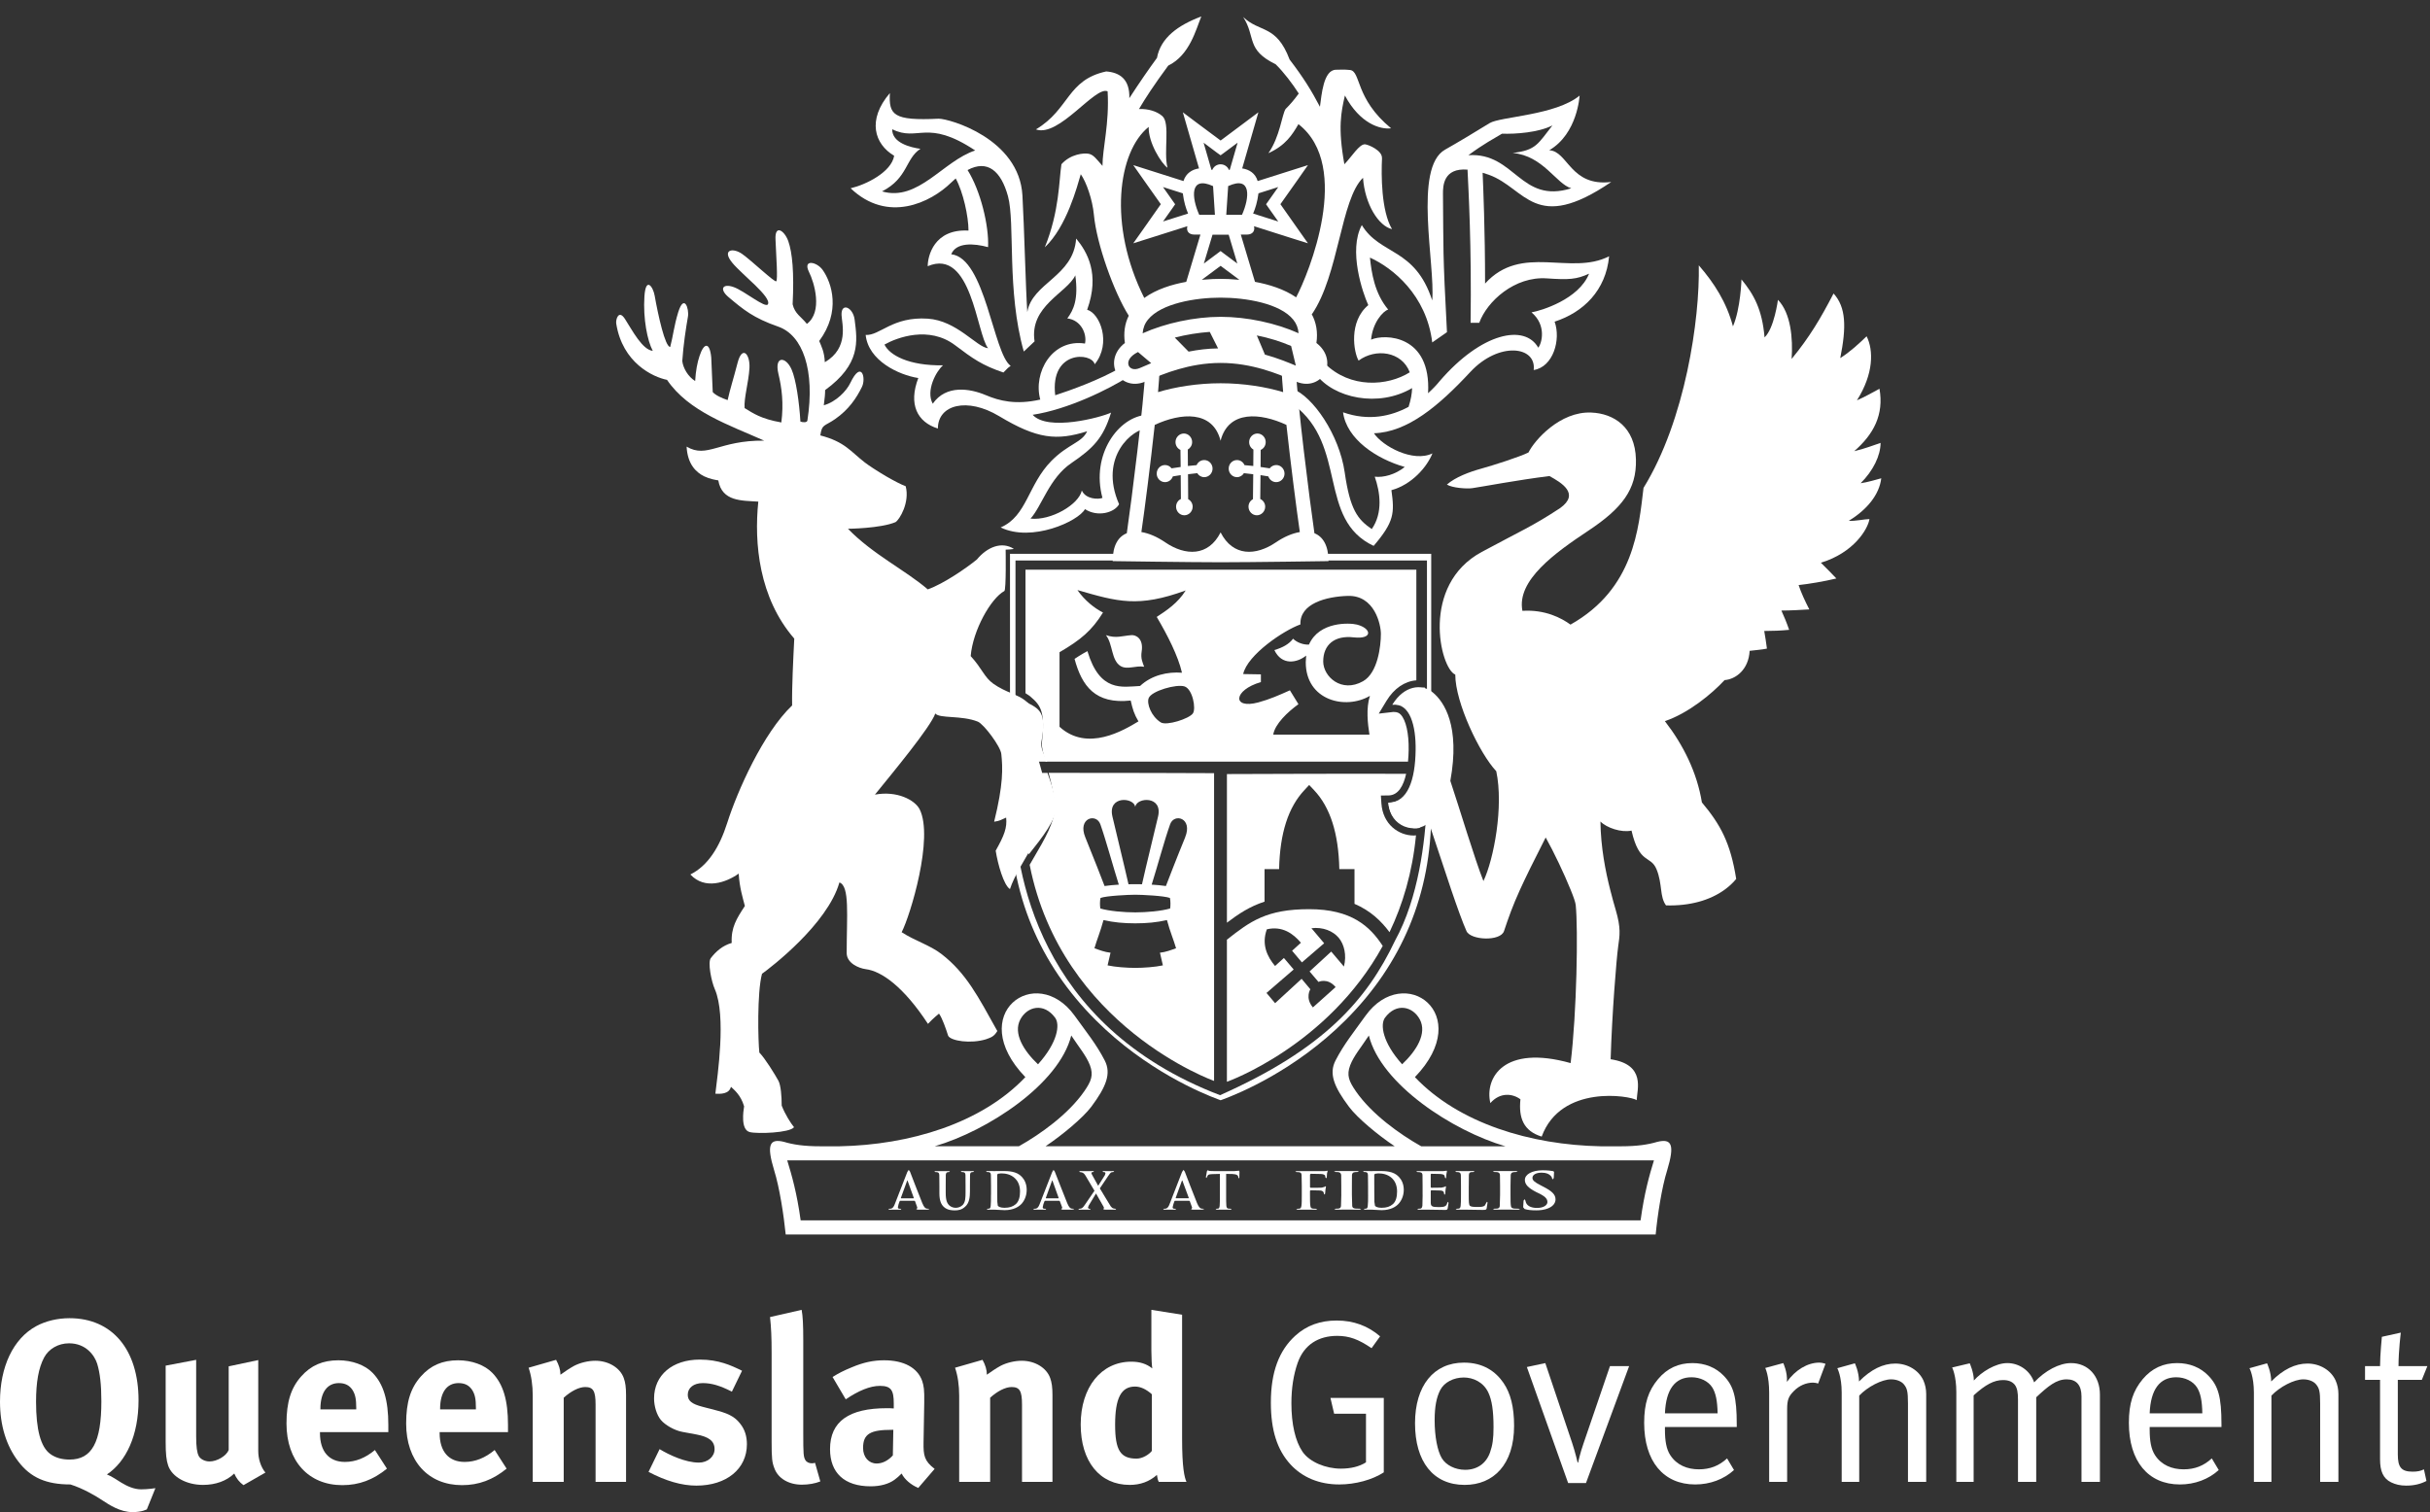 <?xml version="1.0" encoding="UTF-8"?>
<svg width="98px" height="61px" viewBox="0 0 98 61" version="1.1" xmlns="http://www.w3.org/2000/svg" xmlns:xlink="http://www.w3.org/1999/xlink">
    <rect x="0" y="0" width="98" height="61" fill="#333333" stroke="none"/>
    <!-- Generator: Sketch 54.1 (76490) - https://sketchapp.com -->
    <title>Qld-CoA-Stylised-1L-mono</title>
    <desc>Created with Sketch.</desc>
    <g id="Deliverables-11-📱(Andrew-Morrison,-Ellie-Flynn,-Jason-Beaumont)" stroke="none" stroke-width="1" fill="none" fill-rule="evenodd">
        <g id="📱-Services-results-search-(MH3)---modal-search-active-typing" transform="translate(-111, -24)" fill="#FFFFFF">
            <g id="Rounds-1-10-/-Qld-CoA-Stylised-1L-mono-(simplified-crest)" transform="translate(111, 24)">
                <g id="Qld-CoA-Stylised-1L-mono" stroke-width="1" fill-rule="evenodd" transform="translate(0, 52.788)">
                    <path d="M3.92,2.229 C3.818,1.899 3.473,1.402 2.785,1.402 C2.347,1.402 1.965,1.628 1.779,1.975 C1.555,2.397 1.454,2.969 1.454,3.756 C1.454,4.882 1.639,5.586 2.03,5.868 C2.235,6.017 2.496,6.092 2.803,6.092 C3.706,6.092 4.088,5.399 4.088,3.739 C4.088,3.072 4.032,2.594 3.92,2.229 Z M5.923,8.099 C5.923,8.099 5.736,8.212 5.345,8.212 C4.843,8.212 4.396,7.911 4.153,7.752 C3.846,7.546 3.344,7.255 2.84,7.096 C1.872,7.096 1.238,6.824 0.745,6.177 C0.252,5.539 0,4.713 0,3.756 C0,2.35 0.531,1.214 1.462,0.709 C1.844,0.502 2.319,0.389 2.803,0.389 C4.526,0.389 5.587,1.655 5.587,3.7 C5.587,5.116 5.085,6.177 4.312,6.692 C4.489,6.758 4.74,6.927 4.889,7.021 C5.121,7.162 5.401,7.293 5.69,7.293 C5.969,7.293 6.267,7.246 6.267,7.246 L5.923,8.099 L5.923,8.099 Z" id="Fill-35"></path>
                    <path d="M9.82,7.124 C9.66,7.011 9.531,6.852 9.447,6.655 C9.139,6.955 8.692,7.114 8.189,7.114 C7.519,7.114 6.942,6.796 6.783,6.336 C6.709,6.121 6.681,5.868 6.681,5.38 L6.681,2.303 L7.911,2.069 L7.911,5.154 C7.911,5.586 7.947,5.81 8.012,5.943 C8.078,6.074 8.264,6.168 8.45,6.168 C8.757,6.168 9.13,5.943 9.223,5.707 L9.223,2.331 L10.415,2.078 L10.415,5.745 C10.415,6.064 10.517,6.392 10.704,6.617 L9.82,7.124" id="Fill-36"></path>
                    <path d="M14.367,4.01 C14.367,3.653 14.329,3.466 14.218,3.288 C14.096,3.1 13.919,3.007 13.668,3.007 C13.193,3.007 12.922,3.382 12.922,4.047 L12.922,4.067 L14.367,4.067 L14.367,4.01 Z M12.904,4.986 L12.904,5.023 C12.904,5.763 13.267,6.187 13.91,6.187 C14.339,6.187 14.738,6.027 15.12,5.707 L15.605,6.458 C15.055,6.908 14.478,7.124 13.808,7.124 C12.439,7.124 11.554,6.148 11.554,4.638 C11.554,3.776 11.731,3.204 12.15,2.734 C12.542,2.293 13.016,2.087 13.649,2.087 C14.199,2.087 14.72,2.275 15.027,2.594 C15.465,3.044 15.661,3.692 15.661,4.695 L15.661,4.986 L12.904,4.986 L12.904,4.986 Z" id="Fill-37"></path>
                    <path d="M19.193,4.01 C19.193,3.653 19.156,3.466 19.044,3.288 C18.923,3.1 18.746,3.007 18.494,3.007 C18.019,3.007 17.749,3.382 17.749,4.047 L17.749,4.067 L19.193,4.067 L19.193,4.01 Z M17.73,4.986 L17.73,5.023 C17.73,5.763 18.094,6.187 18.737,6.187 C19.165,6.187 19.565,6.027 19.948,5.707 L20.431,6.458 C19.882,6.908 19.305,7.124 18.634,7.124 C17.266,7.124 16.38,6.148 16.38,4.638 C16.38,3.776 16.557,3.204 16.977,2.734 C17.368,2.293 17.842,2.087 18.476,2.087 C19.025,2.087 19.547,2.275 19.854,2.594 C20.292,3.044 20.487,3.692 20.487,4.695 L20.487,4.986 L17.73,4.986 L17.73,4.986 Z" id="Fill-38"></path>
                    <path d="M24.019,6.993 L24.019,3.87 C24.019,3.326 23.925,3.166 23.599,3.166 C23.348,3.166 23.023,3.335 22.734,3.597 L22.734,6.993 L21.485,6.993 L21.485,3.512 C21.485,3.1 21.429,2.706 21.318,2.387 L22.426,2.069 C22.538,2.266 22.603,2.473 22.603,2.669 C22.79,2.537 22.948,2.425 23.152,2.312 C23.404,2.181 23.731,2.106 24.009,2.106 C24.54,2.106 25.006,2.387 25.155,2.8 C25.221,2.978 25.248,3.185 25.248,3.485 L25.248,6.993 L24.019,6.993" id="Fill-39"></path>
                    <path d="M28.082,7.143 C27.495,7.143 26.852,6.955 26.155,6.589 L26.601,5.671 C26.983,5.904 27.644,6.214 28.185,6.214 C28.538,6.214 28.818,5.98 28.818,5.671 C28.818,5.342 28.584,5.173 28.082,5.079 L27.523,4.976 C27.206,4.92 26.815,4.695 26.647,4.488 C26.481,4.282 26.378,3.934 26.378,3.626 C26.378,2.688 27.113,2.059 28.222,2.059 C28.985,2.059 29.488,2.293 29.926,2.509 L29.516,3.353 C29.042,3.109 28.697,3.007 28.342,3.007 C27.98,3.007 27.737,3.194 27.737,3.476 C27.737,3.72 27.896,3.85 28.334,3.963 L28.91,4.113 C29.497,4.263 29.693,4.441 29.861,4.657 C30.038,4.882 30.122,5.154 30.122,5.474 C30.122,6.468 29.302,7.143 28.082,7.143" id="Fill-40"></path>
                    <path d="M32.339,7.105 C31.808,7.105 31.38,6.852 31.232,6.448 C31.137,6.204 31.119,6.054 31.119,5.37 L31.119,1.788 C31.119,1.158 31.101,0.774 31.055,0.343 L32.33,0.052 C32.376,0.314 32.395,0.624 32.395,1.3 L32.395,5.042 C32.395,5.868 32.404,5.98 32.479,6.111 C32.526,6.195 32.628,6.242 32.731,6.242 C32.777,6.242 32.805,6.242 32.87,6.224 L33.083,6.974 C32.87,7.058 32.609,7.105 32.339,7.105" id="Fill-41"></path>
                    <path d="M35.971,4.892 C35.105,4.892 34.807,5.051 34.807,5.624 C34.807,5.998 35.039,6.251 35.356,6.251 C35.589,6.251 35.822,6.13 36.008,5.924 L36.027,4.892 L35.971,4.892 Z M37.032,7.237 C36.744,7.114 36.483,6.899 36.362,6.655 C36.269,6.749 36.166,6.843 36.073,6.908 C35.84,7.077 35.505,7.171 35.114,7.171 C34.053,7.171 33.475,6.628 33.475,5.671 C33.475,4.545 34.248,4.02 35.766,4.02 C35.859,4.02 35.943,4.02 36.045,4.03 L36.045,3.832 C36.045,3.298 35.943,3.119 35.486,3.119 C35.087,3.119 34.621,3.315 34.108,3.662 L33.577,2.761 C33.829,2.603 34.015,2.509 34.351,2.37 C34.817,2.173 35.216,2.087 35.654,2.087 C36.455,2.087 37.004,2.387 37.191,2.922 C37.255,3.119 37.283,3.269 37.274,3.786 L37.246,5.399 C37.238,5.924 37.274,6.148 37.693,6.468 L37.032,7.237 L37.032,7.237 Z" id="Fill-42"></path>
                    <path d="M41.217,6.993 L41.217,3.87 C41.217,3.326 41.123,3.166 40.797,3.166 C40.546,3.166 40.22,3.335 39.932,3.597 L39.932,6.993 L38.683,6.993 L38.683,3.512 C38.683,3.1 38.627,2.706 38.516,2.387 L39.624,2.069 C39.736,2.266 39.8,2.473 39.8,2.669 C39.988,2.537 40.145,2.425 40.35,2.312 C40.602,2.181 40.928,2.106 41.207,2.106 C41.737,2.106 42.203,2.387 42.352,2.8 C42.417,2.978 42.445,3.185 42.445,3.485 L42.445,6.993 L41.217,6.993" id="Fill-43"></path>
                    <path d="M46.452,3.456 C46.22,3.251 45.997,3.147 45.773,3.147 C45.214,3.147 44.972,3.615 44.972,4.685 C44.972,5.716 45.186,6.054 45.838,6.054 C46.071,6.054 46.332,5.895 46.452,5.745 L46.452,3.456 Z M46.733,6.993 C46.694,6.916 46.677,6.843 46.658,6.711 C46.349,6.983 45.987,7.114 45.559,7.114 C44.349,7.114 43.584,6.168 43.584,4.676 C43.584,3.176 44.413,2.143 45.624,2.143 C45.969,2.143 46.239,2.229 46.471,2.415 C46.452,2.312 46.434,1.984 46.434,1.702 L46.434,0.052 L47.673,0.249 L47.673,5.239 C47.673,6.421 47.766,6.805 47.85,6.993 L46.733,6.993 L46.733,6.993 Z" id="Fill-44"></path>
                    <path d="M54.01,7.096 C53.208,7.096 52.528,6.814 52.045,6.289 C51.504,5.699 51.253,4.901 51.253,3.794 C51.253,2.567 51.579,1.693 52.241,1.093 C52.697,0.68 53.246,0.483 53.907,0.483 C54.587,0.483 55.174,0.699 55.658,1.121 L55.314,1.599 C54.792,1.243 54.42,1.102 53.926,1.102 C53.182,1.102 52.595,1.449 52.334,2.19 C52.166,2.669 52.081,3.212 52.081,3.823 C52.081,4.668 52.241,5.352 52.528,5.774 C52.817,6.195 53.469,6.458 54.075,6.458 C54.476,6.458 54.82,6.375 55.089,6.204 L55.089,4.244 L53.805,4.244 L53.656,3.606 L55.807,3.606 L55.807,6.608 C55.35,6.908 54.661,7.096 54.01,7.096" id="Fill-45"></path>
                    <path d="M60.02,3.382 C59.824,2.969 59.414,2.781 59.032,2.781 C58.623,2.781 58.24,2.978 58.083,3.288 C57.934,3.579 57.858,3.953 57.858,4.507 C57.858,5.163 57.971,5.745 58.147,6.037 C58.314,6.317 58.687,6.505 59.088,6.505 C59.572,6.505 59.935,6.251 60.093,5.801 C60.195,5.51 60.233,5.248 60.233,4.788 C60.233,4.132 60.169,3.692 60.02,3.382 Z M59.069,7.114 C57.794,7.114 57.067,6.168 57.067,4.629 C57.067,3.109 57.821,2.181 59.041,2.181 C59.815,2.181 60.318,2.537 60.633,2.997 C60.922,3.42 61.062,3.973 61.062,4.732 C61.062,6.289 60.233,7.114 59.069,7.114 L59.069,7.114 Z" id="Fill-46"></path>
                    <path d="M63.961,7.04 L63.242,7.04 L61.577,2.359 L62.321,2.2 L63.402,5.416 C63.531,5.801 63.624,6.214 63.624,6.214 L63.644,6.214 C63.644,6.214 63.719,5.848 63.867,5.427 L64.929,2.322 L65.702,2.322 L63.961,7.04" id="Fill-47"></path>
                    <path d="M69.057,3.185 C68.897,2.932 68.572,2.772 68.218,2.772 C67.555,2.772 67.184,3.259 67.146,4.227 L69.27,4.227 C69.26,3.72 69.195,3.409 69.057,3.185 Z M67.146,4.779 L67.146,4.892 C67.146,5.333 67.202,5.671 67.36,5.913 C67.622,6.317 68.049,6.486 68.516,6.486 C68.962,6.486 69.326,6.345 69.652,6.045 L69.931,6.514 C69.521,6.889 68.962,7.096 68.367,7.096 C67.081,7.096 66.308,6.157 66.308,4.61 C66.308,3.823 66.477,3.315 66.868,2.847 C67.24,2.406 67.696,2.2 68.254,2.2 C68.758,2.2 69.195,2.378 69.512,2.706 C69.913,3.119 70.042,3.559 70.042,4.676 L70.042,4.779 L67.146,4.779 L67.146,4.779 Z" id="Fill-48"></path>
                    <path d="M73.324,3.025 C73.277,3.007 73.192,2.988 73.119,2.988 C72.84,2.988 72.559,3.109 72.346,3.326 C72.131,3.542 72.074,3.682 72.074,4.067 L72.074,6.993 L71.349,6.993 L71.349,3.391 C71.349,2.706 71.191,2.397 71.191,2.397 L71.917,2.2 C71.917,2.2 72.094,2.567 72.065,2.958 C72.402,2.481 72.894,2.181 73.371,2.181 C73.491,2.181 73.621,2.229 73.621,2.229 L73.324,3.025" id="Fill-49"></path>
                    <path d="M76.947,6.993 L76.947,3.832 C76.947,3.335 76.91,3.212 76.779,3.054 C76.677,2.932 76.48,2.856 76.267,2.856 C75.895,2.856 75.317,3.157 74.981,3.512 L74.981,6.993 L74.274,6.993 L74.274,3.391 C74.274,2.725 74.097,2.406 74.097,2.406 L74.806,2.209 C74.806,2.209 74.973,2.556 74.973,2.941 C75.458,2.453 75.941,2.219 76.435,2.219 C76.938,2.219 77.384,2.49 77.571,2.903 C77.645,3.072 77.682,3.259 77.682,3.448 L77.682,6.993 L76.947,6.993" id="Fill-50"></path>
                    <path d="M83.945,6.993 L83.945,3.542 C83.945,3.091 83.739,2.856 83.349,2.856 C82.929,2.856 82.602,3.129 82.119,3.579 L82.119,6.993 L81.384,6.993 L81.384,3.673 C81.384,3.391 81.355,3.204 81.252,3.072 C81.142,2.941 80.992,2.885 80.778,2.885 C80.424,2.885 80.079,3.062 79.595,3.503 L79.595,6.993 L78.897,6.993 L78.897,3.373 C78.897,2.697 78.728,2.378 78.728,2.378 L79.438,2.209 C79.438,2.209 79.604,2.575 79.604,2.903 C79.912,2.556 80.48,2.2 80.954,2.2 C81.411,2.2 81.867,2.481 82.035,2.978 C82.482,2.5 83.051,2.2 83.525,2.2 C84.214,2.2 84.688,2.725 84.688,3.466 L84.688,6.993 L83.945,6.993" id="Fill-51"></path>
                    <path d="M88.605,3.185 C88.445,2.932 88.12,2.772 87.766,2.772 C87.105,2.772 86.732,3.259 86.695,4.227 L88.818,4.227 C88.81,3.72 88.744,3.409 88.605,3.185 Z M86.695,4.779 L86.695,4.892 C86.695,5.333 86.751,5.671 86.909,5.913 C87.17,6.317 87.598,6.486 88.065,6.486 C88.512,6.486 88.874,6.345 89.2,6.045 L89.48,6.514 C89.07,6.889 88.512,7.096 87.915,7.096 C86.63,7.096 85.856,6.157 85.856,4.61 C85.856,3.823 86.025,3.315 86.415,2.847 C86.788,2.406 87.245,2.2 87.803,2.2 C88.307,2.2 88.744,2.378 89.06,2.706 C89.461,3.119 89.59,3.559 89.59,4.676 L89.59,4.779 L86.695,4.779 L86.695,4.779 Z" id="Fill-52"></path>
                    <path d="M93.57,6.993 L93.57,3.832 C93.57,3.335 93.533,3.212 93.402,3.054 C93.3,2.932 93.104,2.856 92.89,2.856 C92.518,2.856 91.941,3.157 91.605,3.512 L91.605,6.993 L90.898,6.993 L90.898,3.391 C90.898,2.725 90.72,2.406 90.72,2.406 L91.428,2.209 C91.428,2.209 91.596,2.556 91.596,2.941 C92.08,2.453 92.564,2.219 93.058,2.219 C93.561,2.219 94.008,2.49 94.194,2.903 C94.269,3.072 94.306,3.259 94.306,3.448 L94.306,6.993 L93.57,6.993" id="Fill-53"></path>
                    <path d="M97.671,2.875 L96.702,2.875 L96.702,5.886 C96.702,6.401 96.842,6.58 97.298,6.58 C97.502,6.58 97.624,6.552 97.755,6.486 L97.857,6.955 C97.624,7.077 97.364,7.143 97.037,7.143 C96.795,7.143 96.609,7.096 96.432,7.011 C96.106,6.852 95.986,6.552 95.986,6.084 L95.986,2.875 L95.38,2.875 L95.38,2.322 L95.986,2.322 C95.986,1.872 96.059,1.14 96.059,1.14 L96.823,0.971 C96.823,0.971 96.73,1.702 96.73,2.322 L97.894,2.322 L97.671,2.875" id="Fill-54"></path>
                </g>
                <path d="M75.875,19.293 C75.703,19.339 75.303,19.459 75.038,19.494 C75.54,18.995 75.842,18.38 75.842,17.867 C75.603,17.946 75.172,18.112 74.779,18.201 C75.56,17.521 75.983,16.732 75.798,15.683 C75.56,15.806 75.226,16.006 74.889,16.149 C75.57,15.072 75.56,14.123 75.279,13.566 C74.976,13.858 74.607,14.201 74.216,14.445 C74.466,13.199 74.454,12.397 73.946,11.84 C73.426,12.842 72.984,13.591 72.255,14.48 C72.311,13.656 72.225,12.63 71.703,12.095 C71.703,12.095 71.554,13.246 71.163,13.611 C71.068,12.486 70.731,11.875 70.232,11.272 C70.232,11.272 70.2,12.442 69.889,13.166 C69.626,12.187 69.137,11.426 68.511,10.703 C68.555,12.865 67.97,16.943 66.282,19.682 C66.084,21.308 65.911,23.748 63.337,25.197 C62.967,24.929 62.315,24.585 61.398,24.641 C61.156,23.413 62.715,22.3 64.058,21.408 C65.417,20.506 66.007,19.739 65.976,18.536 C65.945,17.22 65.077,16.68 64.178,16.643 C62.911,16.586 61.883,17.766 61.642,18.254 C61.276,18.435 60.193,18.78 59.748,18.902 C59.257,19.038 58.699,19.246 58.352,19.548 C58.559,19.681 59.151,19.727 59.382,19.692 C59.81,19.63 61.18,19.367 62.488,19.204 C62.965,19.469 63.732,19.913 62.92,20.496 C61.807,21.23 61.328,21.419 59.759,22.265 C57.276,23.602 58.08,26.969 58.69,27.213 C58.69,28.347 59.673,30.399 60.343,31.111 C60.646,32.538 60.244,34.663 59.826,35.543 C59.48,34.678 58.881,32.67 58.491,31.501 C58.894,29.287 58.242,28.313 57.788,27.937 C57.332,27.556 56.619,27.659 56.153,28.427 C56.868,28.347 57.107,29.289 57.091,30.264 C57.075,31.435 56.784,32.376 55.991,32.381 C56.056,33.384 57.103,33.664 57.624,33.184 C57.706,33.407 58.129,34.72 58.526,35.892 C58.762,36.586 58.992,37.226 59.142,37.56 C59.307,37.933 60.516,37.986 60.656,37.56 C60.848,36.986 60.999,36.557 61.3,35.892 C61.531,35.387 61.848,34.74 62.336,33.784 C62.662,34.362 63.093,35.274 63.342,35.892 C63.46,36.18 63.539,36.409 63.548,36.515 C63.647,37.469 63.591,40.857 63.342,42.886 C60.635,42.127 59.869,43.489 60.105,44.5 C60.493,44.054 61.002,44.11 61.318,44.347 C61.241,45.092 61.437,45.625 62.175,45.851 C62.952,43.734 65.745,44.201 66.006,44.38 C66.018,43.968 66.393,42.946 64.956,42.731 C65.01,40.904 65.192,38.664 65.258,38.196 C65.324,37.728 65.376,37.439 65.16,36.705 C65.095,36.485 65.019,36.215 64.938,35.893 C64.75,35.153 64.558,34.188 64.544,33.14 C64.794,33.395 65.388,33.597 65.798,33.507 C66.115,34.887 66.568,34.487 66.807,35.068 C66.93,35.366 66.958,35.643 66.992,35.893 C67.022,36.136 67.059,36.346 67.189,36.524 C68.148,36.553 68.964,36.318 69.55,35.893 C69.731,35.763 69.888,35.617 70.02,35.457 C69.785,33.986 69.382,33.262 68.636,32.37 C68.44,31.168 67.895,30.062 67.143,29.091 C68.089,28.774 69.045,27.985 69.55,27.436 C70.002,27.402 70.521,27.014 70.562,26.255 C70.824,26.223 71.05,26.209 71.259,26.165 C71.234,25.957 71.183,25.642 71.15,25.454 C71.498,25.454 71.831,25.44 72.155,25.408 C72.06,25.129 71.939,24.842 71.842,24.63 C72.191,24.63 72.621,24.605 72.968,24.584 C72.786,24.228 72.642,23.916 72.536,23.602 C72.934,23.56 73.554,23.458 74.059,23.336 C73.897,23.16 73.714,22.979 73.435,22.701 C74.755,22.3 75.328,21.353 75.394,20.94 C75.198,20.94 74.799,21.032 74.56,21.009 C75.299,20.561 75.794,19.949 75.87,19.292" id="Shape" fill-rule="nonzero"></path>
                <path d="M57.412,22.341 L40.732,22.341 L40.732,28.679 C40.809,28.726 40.881,28.785 40.954,28.853 L40.954,22.611 L57.548,22.611 L57.548,28.416 C57.609,28.481 57.665,28.561 57.72,28.663 L57.72,22.341 L57.412,22.341" id="Shape" fill-rule="nonzero"></path>
                <path d="M49.202,44.18 C41.842,41.36 40.907,35.147 40.882,32.332 L40.857,32.327 L40.88,32.122 C40.884,31.511 40.929,31.096 40.947,30.95 C40.927,30.548 40.869,30.232 40.804,29.999 L40.733,29.851 L40.733,32.774 C40.733,36.048 41.9,38.872 44.199,41.162 C46.213,43.172 48.477,44.106 49.124,44.346 L49.227,44.385 L49.331,44.346 C49.977,44.107 52.241,43.173 54.256,41.162 C56.555,38.871 57.722,36.048 57.722,32.774 L57.722,32.241 C57.663,32.338 57.603,32.4 57.542,32.473 C57.475,33.942 57.211,36.22 56.264,37.94 C55.124,40.346 53.376,42.326 49.202,44.181" id="Shape" fill-rule="nonzero"></path>
                <path d="M35.982,5.213 C37.034,5.738 37.368,4.768 39.329,6.07 C38.031,6.494 37.033,8.145 35.572,7.721 C36.621,7.185 36.512,6.395 37.121,6.004 C36.73,5.95 35.972,5.768 35.982,5.213 L35.982,5.213 Z M39.753,15.939 C39.125,15.674 38.158,15.507 37.617,16.286 C37.326,15.762 37.758,14.97 38.031,14.737 C36.653,14.759 35.875,14.329 35.67,13.9 C36.178,13.614 37.466,13.133 38.516,13.925 C39.241,14.472 39.609,14.737 40.467,15.027 C40.776,14.707 40.661,14.85 40.759,14.759 C40.055,14.261 39.74,10.404 38.362,10.257 C38.56,9.769 39.274,9.813 39.848,9.97 C39.889,9.107 39.542,7.684 39.021,6.86 C39.825,6.426 40.373,6.897 40.652,7.92 C40.944,9.01 40.595,11.728 41.289,14.181 L41.723,13.771 C41.505,12.341 43.033,11.817 43.367,11.107 C43.497,12.064 43.303,12.497 43.044,12.845 C43.596,12.911 43.843,13.468 43.757,13.859 C42.428,13.656 41.656,15.03 41.953,16.119 C40.97,16.342 40.295,16.171 39.753,15.938 L39.753,15.939 Z M46.259,16.733 C45.112,16.798 43.986,18.336 44.461,20.086 C44.288,20.152 43.79,20.142 43.629,19.788 C43.508,20.355 42.382,21.011 41.561,20.921 C42.015,20.419 42.32,19.282 43.205,18.683 C44.094,18.079 44.495,17.668 44.808,16.645 C44.397,16.841 42.254,17.411 41.646,16.733 C43.055,16.521 44.723,15.706 45.545,15.172 L45.22,14.816 C44.335,15.332 43.153,15.751 42.556,15.945 C42.341,14.13 44.022,14.202 44.149,14.694 C44.84,13.844 44.355,12.631 43.844,12.496 C44.367,11.048 43.844,10.158 43.4,9.623 C43.295,11.161 41.626,11.406 41.43,12.59 C41.366,11.651 41.305,9.121 41.234,7.885 C41.105,5.591 38.289,4.788 37.856,4.788 C36.016,4.879 35.843,4.633 35.888,3.754 C34.957,4.844 35.268,5.814 36.061,6.284 C35.951,6.94 34.932,7.449 34.305,7.595 C35.8,9.021 37.534,8.174 38.363,7.363 L38.543,7.199 C38.843,7.743 39.059,8.734 39.059,9.302 C37.663,9.224 37.414,10.338 37.414,10.739 C39.189,9.979 39.383,13.48 39.849,14.047 C39.394,14.012 38.594,12.932 37.414,12.855 C35.99,12.762 35.488,13.545 34.912,13.512 C35.018,14.547 36.242,15.127 37.034,15.25 C36.631,16.307 36.986,17.026 37.824,17.287 C37.824,16.319 39.014,16.018 40.291,16.786 C41.823,17.707 42.61,17.788 43.843,17.398 C43.64,17.857 43.085,17.902 42.404,18.591 C41.45,19.558 41.42,20.821 40.356,21.277 C41.605,21.887 43.488,21.032 43.756,20.539 C44.277,20.875 44.95,20.676 45.132,20.341 C44.287,18.412 45.716,17.267 46.281,17.287 C46.281,17.287 46.531,16.713 46.258,16.732 L46.259,16.733 Z" id="Shape" fill-rule="nonzero"></path>
                <path d="M59.219,6.261 C59.849,5.795 60.248,5.592 60.575,5.393 C61.116,5.413 62.047,5.347 62.609,5.059 C62.025,5.795 61.961,6.062 61.005,6.17 C62.242,6.284 62.762,7.421 63.369,7.596 C61.31,8.242 61.102,6.138 59.219,6.261 Z M61.765,12.601 C62.383,13.122 62.179,13.859 62.036,14.025 C61.495,13.067 59.762,13.4 58.061,15.374 C57.944,15.521 57.782,15.691 57.593,15.863 C57.726,13.502 55.847,13.458 55.295,13.702 C55.355,13.023 55.766,12.556 55.985,12.488 C55.433,11.831 55.312,10.998 55.249,10.392 C56.17,10.805 57.531,11.909 57.761,13.814 L58.355,13.4 C58.178,10.073 58.216,10.083 58.194,7.822 C58.192,7.505 58.206,6.765 59.184,6.843 C59.224,7.685 59.351,9.918 59.308,13.022 L59.657,13.022 C59.97,12.156 61.086,11.138 62.384,11.23 C63.271,11.291 63.575,11.273 64.086,11.041 C63.671,12.076 62.156,12.533 61.765,12.601 L61.765,12.601 Z M59.892,11.44 C59.892,9.293 59.817,7.526 59.793,6.969 L60.045,7.051 C61.544,7.592 61.886,9.447 64.98,7.341 C63.325,7.543 63.237,6.093 62.479,6.062 C63.625,5.393 63.704,3.856 63.704,3.856 C62.74,4.655 60.51,4.702 60.076,4.966 C59.497,5.324 58.77,5.76 58.279,6.037 C56.991,6.759 57.888,10.685 57.76,12.119 C57.064,9.979 55.661,10.303 54.921,9.08 C54.369,10.103 54.956,11.817 55.182,12.309 C54.379,12.977 54.596,14.215 54.791,14.547 C55.476,14.041 56.532,14.171 56.855,15.019 C55.957,15.582 54.454,15.684 53.427,14.661 L53.06,15.083 C53.783,16.069 55.599,16.452 56.949,15.656 C56.944,15.88 56.897,16.133 56.807,16.412 C56.104,16.791 55.198,16.999 54.164,16.632 C54.306,17.713 55.509,18.513 56.653,18.838 C56.267,19.148 55.789,19.272 55.442,19.23 C55.661,19.852 55.779,20.687 55.322,21.343 C54.751,20.953 54.446,20.563 54.23,19.05 C54.01,17.536 52.952,15.996 52.129,15.684 C52.083,16.22 52.083,15.985 52.173,16.331 C54.36,17.98 53.123,20.953 55.398,22.021 C56.233,21.043 56.242,20.698 56.115,19.774 C56.938,19.55 57.551,18.838 57.769,18.29 C56.991,18.669 55.757,18.001 55.409,17.478 C56.763,17.434 58.017,16.383 59.297,15.005 C60.444,13.771 61.972,13.957 61.852,14.927 C62.644,14.805 62.957,13.691 62.696,12.976 C63.856,12.6 64.765,11.719 64.894,10.338 C63.338,11.138 61.366,9.813 59.892,11.439 L59.892,11.44 Z" id="Shape" fill-rule="nonzero"></path>
                <path d="M51.47,18.76 C51.363,18.76 51.266,18.812 51.205,18.893 L50.838,18.838 L50.842,18.15 C50.963,18.098 51.045,17.976 51.045,17.833 C51.045,17.645 50.895,17.488 50.71,17.488 C50.526,17.488 50.377,17.645 50.377,17.833 C50.377,17.965 50.445,18.078 50.549,18.135 L50.544,18.798 L50.19,18.764 C50.139,18.641 50.023,18.559 49.887,18.559 C49.701,18.559 49.552,18.713 49.552,18.904 C49.552,19.093 49.701,19.249 49.887,19.249 C50.005,19.249 50.109,19.185 50.167,19.088 L50.542,19.131 L50.531,20.137 C50.424,20.194 50.351,20.307 50.351,20.44 C50.351,20.63 50.502,20.787 50.686,20.787 C50.872,20.787 51.024,20.631 51.024,20.44 C51.024,20.302 50.942,20.183 50.825,20.129 L50.835,19.167 L51.151,19.218 C51.198,19.353 51.321,19.45 51.469,19.45 C51.653,19.45 51.804,19.295 51.804,19.107 C51.804,18.914 51.654,18.76 51.469,18.76" id="Shape" fill-rule="nonzero"></path>
                <path d="M48.566,18.559 C48.429,18.559 48.312,18.641 48.258,18.764 L47.907,18.798 L47.903,18.135 C48.005,18.077 48.078,17.964 48.078,17.833 C48.078,17.645 47.927,17.488 47.746,17.488 C47.558,17.488 47.407,17.645 47.407,17.833 C47.407,17.976 47.49,18.098 47.607,18.15 L47.615,18.838 L47.247,18.893 C47.188,18.812 47.094,18.76 46.983,18.76 C46.798,18.76 46.649,18.914 46.649,19.107 C46.649,19.295 46.798,19.45 46.983,19.45 C47.131,19.45 47.254,19.353 47.3,19.218 L47.617,19.167 L47.625,20.129 C47.51,20.183 47.43,20.302 47.43,20.44 C47.43,20.63 47.578,20.787 47.763,20.787 C47.948,20.787 48.099,20.631 48.099,20.44 C48.099,20.307 48.025,20.194 47.918,20.137 L47.912,19.131 L48.284,19.088 C48.342,19.185 48.447,19.249 48.566,19.249 C48.75,19.249 48.902,19.093 48.902,18.904 C48.902,18.713 48.75,18.559 48.566,18.559" id="Shape" fill-rule="nonzero"></path>
                <path d="M49.226,21.477 C48.729,22.458 47.802,22.428 46.994,21.879 C46.669,21.656 46.338,21.513 46.031,21.463 C46.172,20.497 46.402,18.678 46.57,17.14 C47.616,16.653 48.908,16.538 49.225,17.779 C49.544,16.538 50.835,16.653 51.88,17.14 C52.048,18.677 52.281,20.497 52.421,21.463 C52.118,21.514 51.781,21.657 51.456,21.879 C50.649,22.428 49.723,22.458 49.226,21.477 L49.226,21.477 Z M53.01,21.511 C52.808,20.123 52.321,16.236 52.264,14.937 L51.689,14.963 C51.696,15.185 51.72,15.477 51.749,15.819 C51.058,15.608 50.153,15.461 49.226,15.461 C48.304,15.461 47.394,15.608 46.703,15.819 C46.731,15.477 46.755,15.186 46.765,14.963 L46.188,14.937 C46.132,16.236 45.645,20.123 45.443,21.511 C45.099,21.649 44.874,22.002 44.874,22.636 C44.874,22.636 48.013,22.682 49.227,22.682 C50.441,22.682 53.577,22.636 53.577,22.636 C53.577,22.002 53.352,21.649 53.01,21.511 L53.01,21.511 Z" id="Shape" fill-rule="nonzero"></path>
                <path d="M66.163,49.231 L32.29,49.231 C32.138,48.122 31.932,47.41 31.748,46.811 L66.702,46.811 C66.518,47.41 66.315,48.122 66.163,49.231 Z M43.204,41.774 C43.517,42.25 43.814,42.597 43.958,42.976 C44.106,43.375 44.009,43.615 43.726,44.025 C43.082,44.951 41.968,45.748 41.091,46.241 L37.696,46.241 C39.83,45.617 42.712,43.739 43.203,41.773 L43.204,41.774 Z M41.147,41.128 C41.426,40.599 42.097,40.433 42.555,41.059 C42.751,41.329 42.665,42.042 41.862,42.935 C41.284,42.388 40.852,41.691 41.147,41.128 L41.147,41.128 Z M54.683,44.025 C54.399,43.615 54.302,43.376 54.451,42.976 C54.595,42.597 54.893,42.25 55.205,41.774 C55.695,43.74 58.58,45.618 60.712,46.242 L57.316,46.242 C56.439,45.748 55.327,44.952 54.683,44.026 L54.683,44.025 Z M55.853,41.059 C56.313,40.433 56.982,40.599 57.262,41.128 C57.557,41.69 57.127,42.387 56.547,42.934 C55.746,42.041 55.661,41.329 55.853,41.059 L55.853,41.059 Z M66.835,46.064 C66.471,46.173 66.031,46.242 65.372,46.242 L64.552,46.242 C61.735,46.186 58.837,45.323 57.062,43.452 C59.516,40.908 56.633,38.812 55.074,40.971 C54.589,41.648 54.2,42.124 53.862,42.778 C53.588,43.307 53.794,43.837 54.404,44.649 C54.737,45.097 55.568,45.788 56.247,46.241 L42.166,46.241 C42.842,45.788 43.672,45.097 44.01,44.649 C44.615,43.837 44.824,43.307 44.552,42.778 C44.215,42.124 43.823,41.648 43.337,40.971 C41.779,38.812 38.898,40.907 41.352,43.452 C39.576,45.323 36.68,46.186 33.859,46.242 L33.082,46.242 C32.422,46.242 31.982,46.174 31.62,46.064 C31.035,45.919 30.906,46.173 31.221,47.211 C31.438,47.901 31.609,49.026 31.687,49.8 L66.772,49.8 C66.846,49.025 67.018,47.901 67.235,47.211 C67.549,46.173 67.419,45.919 66.836,46.064 L66.835,46.064 Z" id="Shape" fill-rule="nonzero"></path>
                <path d="M36.341,48.341 L36.331,48.325 L36.583,47.635 L36.597,47.618 L36.604,47.635 L36.853,48.325 L36.843,48.341 L36.342,48.341 L36.341,48.341 Z M36.883,48.442 L36.903,48.458 L36.994,48.713 L36.977,48.763 L36.947,48.781 L37.01,48.798 L37.389,48.799 L37.479,48.781 L37.457,48.763 L37.37,48.756 C37.327,48.744 37.27,48.719 37.194,48.532 C37.065,48.218 36.743,47.376 36.698,47.26 L36.647,47.194 L36.591,47.279 L36.086,48.576 C36.046,48.678 36.007,48.747 35.917,48.76 L35.851,48.763 L35.828,48.781 L35.866,48.799 L36.103,48.798 L36.318,48.799 L36.352,48.781 L36.32,48.763 L36.29,48.763 C36.228,48.763 36.211,48.737 36.211,48.698 L36.24,48.575 L36.281,48.46 L36.298,48.442 L36.883,48.442 L36.883,48.442 Z" id="Shape" fill-rule="nonzero"></path>
                <path d="M37.885,48.14 C37.885,48.438 37.959,48.591 38.063,48.687 C38.209,48.823 38.401,48.828 38.507,48.828 C38.638,48.828 38.784,48.81 38.923,48.679 C39.093,48.534 39.117,48.289 39.117,48.059 L39.117,47.837 L39.121,47.404 C39.125,47.332 39.138,47.294 39.192,47.285 L39.252,47.279 L39.287,47.26 L39.246,47.242 L39.014,47.244 L38.789,47.242 L38.744,47.26 L38.779,47.279 L38.851,47.285 C38.917,47.298 38.933,47.332 38.937,47.404 L38.94,47.837 L38.94,48.098 C38.94,48.311 38.935,48.497 38.826,48.609 C38.744,48.691 38.636,48.723 38.547,48.723 C38.479,48.723 38.387,48.71 38.297,48.638 C38.199,48.554 38.14,48.428 38.14,48.129 L38.14,47.838 L38.143,47.405 C38.148,47.332 38.166,47.295 38.218,47.286 L38.278,47.28 L38.311,47.261 L38.265,47.243 L38.019,47.245 L37.726,47.243 L37.68,47.261 L37.715,47.28 L37.793,47.286 C37.861,47.298 37.875,47.332 37.881,47.405 L37.885,47.838 L37.885,48.14" id="Shape" fill-rule="nonzero"></path>
                <path d="M40.216,47.803 L40.217,47.391 L40.241,47.351 L40.371,47.335 C40.53,47.335 40.76,47.36 40.943,47.544 C41.031,47.628 41.137,47.797 41.137,48.058 C41.137,48.272 41.096,48.46 40.967,48.575 C40.846,48.679 40.711,48.723 40.506,48.723 C40.347,48.723 40.269,48.678 40.241,48.641 L40.221,48.483 L40.217,48.066 L40.217,47.803 L40.216,47.803 Z M39.965,48.2 C39.965,48.39 39.965,48.556 39.954,48.641 C39.947,48.702 39.938,48.746 39.897,48.756 L39.826,48.762 L39.793,48.78 L39.834,48.798 L40.086,48.798 L40.514,48.819 C40.885,48.819 41.093,48.673 41.188,48.574 C41.3,48.457 41.406,48.258 41.406,47.999 C41.406,47.752 41.31,47.581 41.209,47.474 C40.994,47.24 40.655,47.24 40.406,47.24 L40.097,47.243 L39.807,47.24 L39.764,47.259 L39.796,47.278 L39.878,47.283 C39.943,47.296 39.958,47.33 39.962,47.402 L39.967,47.836 L39.967,48.199 L39.965,48.2 Z" id="Shape" fill-rule="nonzero"></path>
                <path d="M42.182,48.341 L42.177,48.325 L42.426,47.635 L42.438,47.618 L42.448,47.635 L42.695,48.325 L42.685,48.341 L42.182,48.341 L42.182,48.341 Z M42.724,48.442 L42.743,48.458 L42.839,48.713 L42.818,48.763 L42.79,48.781 L42.851,48.798 L43.229,48.799 L43.324,48.781 L43.296,48.763 L43.212,48.756 C43.169,48.744 43.114,48.719 43.039,48.532 C42.908,48.218 42.587,47.376 42.537,47.26 L42.488,47.194 L42.435,47.279 L41.928,48.576 C41.889,48.678 41.849,48.747 41.757,48.76 L41.696,48.763 L41.67,48.781 L41.71,48.799 L41.947,48.798 L42.158,48.799 L42.192,48.781 L42.163,48.763 L42.131,48.763 C42.071,48.763 42.052,48.737 42.052,48.698 L42.08,48.575 L42.123,48.46 L42.143,48.442 L42.724,48.442 L42.724,48.442 Z" id="Shape" fill-rule="nonzero"></path>
                <path d="M44.684,47.451 C44.748,47.359 44.786,47.301 44.832,47.288 L44.903,47.279 L44.936,47.26 L44.901,47.242 L44.703,47.244 L44.503,47.242 L44.461,47.26 L44.483,47.279 L44.551,47.285 L44.583,47.318 L44.563,47.401 L44.288,47.835 L44.034,47.376 L44.013,47.318 L44.038,47.285 L44.094,47.279 L44.122,47.26 L44.082,47.242 L43.867,47.244 L43.562,47.242 L43.522,47.258 L43.541,47.28 L43.626,47.294 C43.698,47.313 43.743,47.364 43.79,47.448 L44.139,48.036 L43.755,48.598 C43.687,48.699 43.649,48.738 43.592,48.754 L43.515,48.764 L43.488,48.782 L43.517,48.8 L43.552,48.8 L43.718,48.799 L43.908,48.8 L43.944,48.8 L43.985,48.782 L43.96,48.764 L43.915,48.76 L43.875,48.726 L43.903,48.64 L44.201,48.145 L44.519,48.704 L44.515,48.754 L44.485,48.775 L44.557,48.799 L44.915,48.8 L44.975,48.8 L45.014,48.782 L44.99,48.764 L44.914,48.752 C44.86,48.737 44.829,48.71 44.795,48.664 C44.747,48.599 44.421,48.04 44.356,47.94 L44.684,47.452" id="Shape" fill-rule="nonzero"></path>
                <path d="M47.424,48.341 L47.414,48.325 L47.664,47.635 L47.679,47.618 L47.688,47.635 L47.944,48.327 L47.933,48.34 L47.425,48.34 L47.424,48.341 Z M47.966,48.442 L47.985,48.458 L48.077,48.713 L48.059,48.763 L48.03,48.781 L48.091,48.798 L48.47,48.799 L48.562,48.781 L48.536,48.763 L48.452,48.756 C48.411,48.744 48.351,48.719 48.275,48.532 C48.145,48.218 47.825,47.376 47.78,47.26 L47.727,47.194 L47.671,47.279 L47.167,48.576 C47.128,48.678 47.09,48.747 46.995,48.76 L46.935,48.763 L46.911,48.781 L46.949,48.799 L47.185,48.798 L47.397,48.799 L47.431,48.781 L47.402,48.763 L47.373,48.763 C47.309,48.763 47.292,48.737 47.292,48.698 L47.323,48.575 L47.363,48.46 L47.382,48.442 L47.967,48.442 L47.966,48.442 Z" id="Shape" fill-rule="nonzero"></path>
                <path d="M49.198,48.2 C49.198,48.39 49.198,48.556 49.188,48.641 C49.182,48.702 49.169,48.746 49.131,48.756 L49.059,48.762 L49.026,48.78 L49.065,48.798 L49.322,48.798 L49.637,48.798 L49.672,48.78 L49.639,48.762 L49.539,48.756 C49.478,48.746 49.465,48.702 49.458,48.643 C49.449,48.556 49.449,48.39 49.449,48.2 L49.449,47.355 L49.702,47.36 C49.881,47.366 49.935,47.422 49.94,47.478 L49.94,47.501 L49.962,47.541 L49.981,47.506 L49.987,47.269 L49.971,47.226 L49.779,47.244 L48.983,47.244 L48.783,47.238 L48.697,47.21 L48.674,47.251 L48.633,47.486 L48.65,47.521 L48.67,47.498 L48.704,47.423 C48.736,47.376 48.783,47.37 48.9,47.364 L49.197,47.356 L49.197,48.201" id="Shape" fill-rule="nonzero"></path>
                <path d="M52.833,48.035 L52.855,48.016 L53.245,48.025 C53.324,48.031 53.363,48.069 53.38,48.097 L53.394,48.163 L53.419,48.19 L53.441,48.15 L53.454,48 L53.475,47.87 L53.458,47.853 L53.425,47.876 L53.308,47.91 L53.192,47.914 L52.854,47.916 L52.832,47.894 L52.832,47.382 L52.859,47.351 L53.264,47.359 C53.363,47.359 53.42,47.392 53.44,47.42 L53.454,47.498 L53.482,47.531 L53.507,47.504 L53.518,47.336 L53.542,47.242 L53.524,47.224 L53.482,47.24 L53.373,47.245 L52.676,47.245 L52.296,47.243 L52.236,47.261 L52.276,47.28 L52.383,47.286 C52.469,47.298 52.487,47.332 52.492,47.405 L52.5,47.838 L52.5,48.201 C52.5,48.4 52.5,48.557 52.486,48.642 C52.475,48.703 52.464,48.748 52.409,48.757 L52.316,48.764 L52.275,48.782 L52.332,48.8 L52.664,48.799 L53.065,48.8 L53.124,48.782 L53.084,48.764 L52.949,48.757 C52.868,48.748 52.853,48.703 52.846,48.642 C52.831,48.558 52.831,48.401 52.831,48.201 L52.831,48.036" id="Shape" fill-rule="nonzero"></path>
                <path d="M54.094,48.2 L54.081,48.653 C54.075,48.709 54.048,48.745 53.981,48.755 L53.863,48.761 L53.807,48.779 L53.876,48.798 L54.303,48.797 L54.834,48.798 L54.898,48.779 L54.846,48.761 L54.667,48.755 C54.564,48.745 54.543,48.708 54.534,48.653 L54.521,48.199 L54.521,47.836 L54.524,47.402 C54.533,47.33 54.555,47.293 54.651,47.283 L54.753,47.278 L54.807,47.256 L54.734,47.24 L54.319,47.242 L53.883,47.24 L53.798,47.256 L53.854,47.278 L53.971,47.283 C54.048,47.296 54.081,47.33 54.089,47.402 L54.093,47.836 L54.093,48.199" id="Shape" fill-rule="nonzero"></path>
                <path d="M55.423,47.803 L55.423,47.391 L55.451,47.351 L55.58,47.335 C55.739,47.335 55.967,47.36 56.153,47.544 C56.237,47.628 56.343,47.797 56.343,48.058 C56.343,48.272 56.303,48.46 56.174,48.575 C56.054,48.679 55.917,48.723 55.715,48.723 C55.555,48.723 55.476,48.678 55.452,48.641 L55.428,48.483 L55.424,48.066 L55.424,47.803 L55.423,47.803 Z M55.174,48.2 C55.174,48.39 55.174,48.556 55.161,48.641 C55.156,48.702 55.144,48.746 55.103,48.756 L55.03,48.762 L54.997,48.78 L55.04,48.798 L55.294,48.798 L55.721,48.819 C56.089,48.819 56.3,48.673 56.392,48.574 C56.505,48.457 56.613,48.258 56.613,47.999 C56.613,47.752 56.516,47.581 56.414,47.474 C56.198,47.24 55.862,47.24 55.61,47.24 L55.303,47.243 L55.013,47.24 L54.968,47.259 L55.003,47.278 L55.083,47.283 C55.148,47.296 55.163,47.33 55.168,47.402 L55.173,47.836 L55.173,48.199 L55.174,48.2 Z" id="Shape" fill-rule="nonzero"></path>
                <path d="M57.374,48.2 L57.364,48.641 C57.351,48.702 57.34,48.746 57.289,48.756 L57.194,48.762 L57.153,48.78 L57.206,48.798 L57.529,48.798 L58.248,48.809 C58.342,48.809 58.368,48.809 58.383,48.752 L58.419,48.523 L58.398,48.483 L58.37,48.516 C58.352,48.599 58.321,48.645 58.253,48.671 C58.185,48.695 58.079,48.695 58.012,48.695 C57.749,48.695 57.706,48.661 57.701,48.521 L57.701,48.038 L57.72,48.017 L58.084,48.025 C58.179,48.03 58.217,48.062 58.23,48.103 L58.243,48.178 L58.261,48.196 L58.285,48.159 L58.295,48.022 L58.316,47.869 L58.298,47.853 L58.258,47.88 L58.133,47.91 L57.721,47.915 L57.7,47.892 L57.7,47.369 L57.721,47.351 L58.085,47.359 C58.215,47.37 58.241,47.394 58.257,47.432 L58.276,47.507 L58.296,47.538 L58.319,47.513 L58.331,47.376 L58.355,47.242 L58.336,47.224 L58.299,47.233 L58.187,47.245 L57.539,47.245 L57.171,47.243 L57.113,47.261 L57.156,47.28 L57.254,47.286 C57.343,47.298 57.363,47.332 57.368,47.405 L57.372,47.838 L57.372,48.201" id="Shape" fill-rule="nonzero"></path>
                <path d="M59.235,47.837 L59.239,47.403 C59.243,47.331 59.264,47.294 59.33,47.284 L59.428,47.279 L59.47,47.259 L59.419,47.241 L59.079,47.244 L58.738,47.241 L58.686,47.259 L58.724,47.279 L58.809,47.284 C58.891,47.297 58.907,47.331 58.915,47.403 L58.92,47.837 L58.92,48.2 C58.92,48.39 58.92,48.556 58.907,48.641 C58.899,48.702 58.887,48.746 58.832,48.756 L58.745,48.762 L58.705,48.78 L58.756,48.798 L59.07,48.798 L59.798,48.809 C59.927,48.809 59.941,48.798 59.955,48.751 L59.992,48.511 L59.973,48.478 L59.948,48.509 L59.88,48.634 C59.818,48.687 59.719,48.69 59.584,48.69 C59.393,48.69 59.329,48.677 59.285,48.646 C59.234,48.608 59.234,48.465 59.234,48.2 L59.234,47.837" id="Shape" fill-rule="nonzero"></path>
                <path d="M60.497,48.2 L60.484,48.653 C60.477,48.709 60.451,48.745 60.383,48.755 L60.258,48.761 L60.207,48.779 L60.272,48.798 L60.702,48.797 L61.241,48.798 L61.305,48.779 L61.243,48.761 L61.071,48.755 C60.971,48.745 60.942,48.708 60.935,48.653 C60.918,48.565 60.918,48.402 60.918,48.199 L60.918,47.836 L60.926,47.402 C60.934,47.33 60.963,47.293 61.054,47.283 L61.155,47.278 L61.208,47.256 L61.14,47.24 L60.725,47.242 L60.28,47.24 L60.203,47.256 L60.253,47.278 L60.377,47.283 C60.452,47.296 60.488,47.33 60.492,47.402 L60.497,47.836 L60.497,48.199" id="Shape" fill-rule="nonzero"></path>
                <path d="M61.944,48.827 C62.108,48.827 62.286,48.809 62.441,48.743 C62.667,48.648 62.733,48.503 62.733,48.384 C62.733,48.19 62.595,48.05 62.219,47.861 L62.131,47.814 C61.879,47.686 61.803,47.612 61.803,47.518 C61.803,47.393 61.943,47.306 62.174,47.306 C62.374,47.306 62.464,47.368 62.511,47.408 C62.581,47.462 62.595,47.525 62.595,47.543 L62.628,47.577 L62.662,47.518 L62.674,47.27 L62.631,47.243 C62.551,47.23 62.42,47.21 62.216,47.21 C61.786,47.21 61.497,47.374 61.497,47.6 C61.497,47.768 61.611,47.913 61.957,48.09 L62.106,48.162 C62.363,48.296 62.406,48.392 62.406,48.496 C62.406,48.602 62.272,48.729 61.986,48.729 C61.795,48.729 61.609,48.673 61.543,48.52 L61.512,48.418 L61.483,48.377 L61.445,48.434 L61.428,48.702 L61.488,48.773 C61.619,48.813 61.761,48.826 61.943,48.826" id="Shape" fill-rule="nonzero"></path>
                <path d="M49.226,12.781 C48.177,12.781 46.994,13.036 46.082,13.446 C46.097,13.237 46.166,13.056 46.296,12.896 C46.826,12.24 48.204,12.007 49.226,12.007 C50.248,12.007 51.628,12.24 52.156,12.896 C52.286,13.056 52.355,13.236 52.371,13.443 C51.458,13.033 50.291,12.781 49.226,12.781 L49.226,12.781 Z M51.013,14.304 L50.687,13.532 C51.182,13.63 51.656,13.779 52.07,13.957 L52.26,14.75 C51.953,14.623 51.528,14.447 51.013,14.304 Z M47.936,14.185 L47.378,13.619 C47.836,13.501 48.317,13.423 48.789,13.389 L49.124,14.055 C48.698,14.06 48.304,14.112 47.936,14.185 L47.936,14.185 Z M46.12,14.783 L45.957,14.851 C45.735,14.943 45.581,14.87 45.525,14.758 C45.467,14.638 45.503,14.441 45.78,14.265 L45.895,14.201 L46.427,14.651 L46.121,14.782 L46.12,14.783 Z M49.226,10.724 L49.982,11.287 C49.659,11.257 49.389,11.249 49.226,11.249 C49.063,11.249 48.793,11.257 48.469,11.287 L49.226,10.724 Z M48.364,8.665 C48.055,7.976 47.969,7.073 48.922,7.508 L48.997,8.665 L48.364,8.665 Z M49.087,6.166 L49.226,6.265 L49.362,6.166 L49.912,5.756 L49.596,6.847 L49.564,6.857 C49.509,6.72 49.377,6.628 49.225,6.628 C49.074,6.628 48.946,6.719 48.888,6.857 L48.855,6.847 L48.54,5.756 L49.087,6.166 L49.087,6.166 Z M49.9,10.632 L49.362,10.231 L49.226,10.127 L49.087,10.231 L48.55,10.632 L48.9,9.468 L49.552,9.468 L49.9,10.632 Z M50.089,8.665 L49.454,8.665 L49.531,7.507 C50.482,7.072 50.397,7.976 50.089,8.665 L50.089,8.665 Z M46.903,8.936 L47.294,8.383 L47.393,8.24 L47.294,8.101 L46.903,7.546 L47.702,7.799 C47.747,8.158 47.825,8.396 47.914,8.615 L46.902,8.935 L46.903,8.936 Z M50.753,7.799 L51.551,7.546 L51.159,8.101 L51.06,8.24 L51.159,8.383 L51.551,8.936 L50.538,8.615 C50.628,8.397 50.706,8.159 50.753,7.8 L50.753,7.799 Z M55.733,6.38 C55.752,6.072 55.193,5.836 55.053,5.822 C54.82,5.805 54.523,6.312 54.218,6.626 C53.948,5.144 54.088,4.509 54.239,3.853 C54.847,4.99 55.668,5.232 56.102,5.176 C54.64,3.975 54.893,2.882 54.447,2.824 C54.193,2.797 54.011,2.814 53.882,2.814 C53.369,2.814 53.299,3.839 53.232,4.307 C52.899,3.671 52.572,3.137 52.009,2.402 C51.47,0.977 50.809,1.332 50.137,0.686 C50.658,1.501 50.236,2.001 51.447,2.593 C51.763,2.902 52.131,3.384 52.378,3.773 C52.174,4.049 52.036,4.21 51.847,4.397 C51.697,4.63 51.621,5.512 51.154,6.179 C51.847,5.866 52.119,5.434 52.365,5.008 C54.552,6.707 52.777,11.044 52.272,11.995 C51.79,11.662 51.174,11.473 50.613,11.37 L50.554,11.176 L50.041,9.464 L50.279,9.464 C50.552,9.464 50.616,9.277 50.572,9.125 L52.08,9.605 L52.749,9.815 L52.34,9.235 L51.638,8.237 L52.34,7.245 L52.749,6.661 L52.08,6.873 L50.721,7.304 C50.628,6.987 50.377,6.835 50.097,6.794 L50.554,5.21 L50.75,4.53 L50.192,4.948 L49.227,5.669 L48.258,4.948 L47.703,4.53 L47.899,5.21 L48.356,6.794 C48.082,6.834 47.825,6.987 47.729,7.304 L46.371,6.873 L45.704,6.661 L46.114,7.245 L46.815,8.237 L46.114,9.235 L45.704,9.815 L46.371,9.605 L47.887,9.125 C47.842,9.277 47.899,9.464 48.177,9.464 L48.412,9.464 L47.899,11.176 L47.84,11.37 C47.263,11.473 46.632,11.67 46.147,12.02 C44.673,9.082 45.087,6.108 46.326,5.119 C46.304,5.744 46.832,6.59 47.084,6.768 C46.919,6.123 47.202,4.972 46.877,4.684 C46.65,4.485 46.304,4.386 45.935,4.397 C46.184,3.974 46.532,3.436 47.114,2.647 C47.982,2.225 48.232,1.187 48.448,0.664 C47.504,1.02 46.812,1.521 46.66,2.335 C46.326,2.792 45.956,3.326 45.545,3.96 C45.568,3.192 45.155,2.924 44.613,2.882 C43.024,3.226 43.142,4.405 41.778,5.22 C42.71,5.555 44.169,3.45 44.669,3.685 C44.746,4.975 44.462,5.99 44.462,6.692 C44.224,6.423 44.102,6.237 43.899,6.202 C43.706,6.167 43.174,6.213 42.807,6.625 C42.705,7.278 42.731,8.509 42.136,9.977 C43.024,9.141 43.445,7.505 43.587,7.028 C43.813,7.348 44.06,8.056 44.116,8.663 C44.224,9.838 44.925,11.792 45.522,12.736 C45.358,13.064 45.308,13.431 45.366,13.836 C44.903,14.192 44.85,14.687 45.011,15.02 C45.183,15.375 45.639,15.62 46.174,15.399 L46.344,15.329 C46.906,15.09 47.956,14.641 49.228,14.641 C50.5,14.641 51.551,15.091 52.115,15.329 L52.284,15.399 C52.819,15.62 53.273,15.375 53.446,15.02 C53.608,14.688 53.555,14.192 53.09,13.836 C53.153,13.401 53.086,13.005 52.892,12.657 L52.909,12.675 C53.998,11.084 54.068,8.04 54.969,7.172 C55.044,8.239 55.597,9.122 56.139,9.243 C55.702,8.509 55.702,7.049 55.736,6.379 L55.733,6.38 Z" id="Shape" fill-rule="nonzero"></path>
                <path d="M42.244,31.179 L41.344,31.189 C41.208,32.385 41.273,33.476 41.488,34.469 C42.045,33.767 42.604,33.062 42.577,32.563 C42.55,32.056 42.396,31.593 42.244,31.179" id="Shape" fill-rule="nonzero"></path>
                <path d="M44.376,33.25 C44.608,33.91 44.889,34.953 45.121,35.687 C44.92,35.7 44.724,35.715 44.546,35.743 C44.446,35.481 44.112,34.616 43.77,33.779 C43.447,32.995 44.214,32.793 44.376,33.251 L44.376,33.25 Z M45.784,32.548 C45.837,32.161 46.904,32.087 46.704,32.938 C46.502,33.804 46.249,34.807 46.056,35.671 L45.784,35.67 L45.511,35.671 C45.316,34.806 45.064,33.803 44.863,32.938 C44.664,32.087 45.728,32.161 45.783,32.548 L45.784,32.548 Z M47.797,33.779 C47.453,34.616 47.121,35.481 47.02,35.743 C46.841,35.715 46.645,35.7 46.446,35.687 C46.678,34.953 46.956,33.91 47.191,33.25 C47.354,32.793 48.116,32.995 47.796,33.778 L47.797,33.779 Z M44.382,36.224 C44.612,36.137 45.514,36.094 45.784,36.094 C46.053,36.094 46.952,36.137 47.183,36.224 C47.208,36.348 47.21,36.522 47.191,36.649 C46.844,36.753 46.237,36.806 45.784,36.806 C45.329,36.806 44.723,36.753 44.376,36.649 C44.355,36.522 44.356,36.348 44.382,36.224 Z M46.898,38.944 C46.594,39.012 46.109,39.045 45.784,39.045 C45.46,39.045 44.973,39.012 44.668,38.944 L44.787,38.433 C44.559,38.411 44.323,38.321 44.138,38.253 C44.233,37.917 44.38,37.579 44.503,37.116 C44.916,37.211 45.317,37.248 45.784,37.248 C46.249,37.248 46.65,37.211 47.062,37.116 C47.185,37.579 47.333,37.917 47.43,38.253 C47.245,38.32 47.007,38.411 46.78,38.433 L46.898,38.944 Z M42.29,31.177 C42.402,31.589 42.509,32.045 42.53,32.551 C42.552,33.139 42.127,33.859 41.678,34.624 L41.525,34.887 C42.815,41.426 48.963,43.605 48.963,43.605 L48.963,31.19 C48.963,31.19 44.335,31.172 42.289,31.177 L42.29,31.177 Z" id="Shape" fill-rule="nonzero"></path>
                <path d="M55.71,32.403 L55.69,32.092 L55.992,32.089 C56.397,32.087 56.605,31.685 56.708,31.217 C55.133,31.204 49.481,31.226 49.481,31.226 L49.481,37.222 C49.952,36.864 50.403,36.566 50.998,36.373 L50.998,35.06 L51.585,35.06 C51.618,33.609 51.955,32.563 52.609,31.87 L52.798,31.667 L52.99,31.87 C53.646,32.563 53.982,33.61 54.014,35.06 L54.626,35.06 L54.626,36.462 C55.271,36.737 55.705,37.156 56.038,37.605 C56.572,36.49 56.961,35.193 57.106,33.698 L57.019,33.706 C56.409,33.706 55.766,33.26 55.71,32.402" id="Shape" fill-rule="nonzero"></path>
                <path d="M57.245,31.227 L57.112,31.22 C56.955,31.907 56.616,32.38 55.995,32.384 C56.044,33.066 56.601,33.415 57.135,33.415 L57.259,33.397 C57.313,32.715 57.319,31.995 57.245,31.226" id="Shape" fill-rule="nonzero"></path>
                <path d="M54.199,38.992 L53.687,38.387 L52.814,39.189 L53.173,39.611 C53.173,39.611 53.539,39.432 53.864,39.82 C53.62,40.041 53.194,40.423 52.948,40.64 C52.623,40.255 52.845,39.907 52.845,39.907 L52.493,39.486 L51.424,40.469 L51.077,40.056 L52.173,39.11 L51.779,38.646 L51.421,38.969 C51.11,38.596 50.866,38.105 51.091,37.489 C51.714,37.343 52.152,37.662 52.465,38.031 L52.109,38.354 L52.505,38.824 L53.402,38.052 L52.889,37.445 C53.356,37.388 53.755,37.558 53.987,37.828 C54.21,38.093 54.318,38.528 54.199,38.993 L54.199,38.992 Z M52.798,36.677 C51.084,36.677 50.421,37.165 49.48,37.908 L49.48,43.64 C49.48,43.64 53.547,42.203 55.765,38.16 C55.251,37.371 54.507,36.677 52.798,36.677 L52.798,36.677 Z" id="Shape" fill-rule="nonzero"></path>
                <path d="M42.73,26.311 C43.585,25.812 44.029,25.442 44.483,24.71 C44.149,24.542 43.748,24.23 43.452,23.804 C45.079,24.274 45.902,24.519 47.818,23.819 C47.504,24.327 47.04,24.631 46.65,24.887 C47.084,25.622 47.515,26.467 47.668,27.138 C47.094,27.092 46.445,27.235 45.978,27.673 C45.261,27.707 44.355,27.94 43.855,26.267 C43.597,26.402 43.336,26.58 43.336,26.58 C43.63,27.673 44.169,28.416 45.6,28.26 C45.678,28.607 45.739,28.809 45.913,29.101 C45.329,29.453 43.854,30.347 42.73,29.319 L42.73,26.311 Z M48.111,28.776 C47.96,28.997 47.04,29.288 46.812,29.141 C46.429,28.9 46.237,28.383 46.326,28.162 C46.435,27.873 47.451,27.584 47.774,27.692 C48.099,27.804 48.24,28.584 48.11,28.776 L48.111,28.776 Z M50.851,27.516 L50.851,27.204 L50.136,27.192 C50.307,26.412 51.782,25.423 52.445,25.19 C52.409,24.344 53.492,24.064 54.36,24.039 C55.44,24.01 55.69,25.199 55.69,25.57 C55.69,26.061 55.567,27.145 54.969,27.482 C54.104,27.97 53.364,27.297 53.364,26.683 C53.364,26.014 53.816,25.622 54.596,25.712 C55.377,25.798 55.317,25.35 54.727,25.197 C54.439,25.124 53.201,25.059 52.789,26.004 C52.554,26.015 52.298,25.915 52.149,25.766 C51.989,25.98 51.739,26.122 51.394,26.224 C51.692,26.854 52.305,26.747 52.677,26.447 L52.66,26.714 C52.66,28.26 54.263,28.65 55.248,28.071 C55.085,28.573 55.161,29.207 55.229,29.635 L51.349,29.635 C51.416,29.208 51.932,28.72 52.365,28.407 L52.021,27.848 C51.598,28.038 51.204,28.212 50.749,28.335 C49.674,28.623 49.737,27.835 50.852,27.516 L50.851,27.516 Z M41.559,28.104 C41.992,28.468 42.153,28.738 42.019,29.969 C42,30.123 42.079,30.412 42.168,30.724 L56.784,30.724 C56.8,30.561 56.807,30.399 56.81,30.261 C56.822,29.586 56.7,29.051 56.491,28.829 C56.421,28.755 56.345,28.721 56.206,28.721 L56.188,28.721 L55.604,28.788 L55.915,28.274 C56.22,27.77 56.656,27.479 57.12,27.445 L57.12,22.982 L41.357,22.982 L41.357,27.964 L41.515,28.067 L41.56,28.104 L41.559,28.104 Z" id="Shape" fill-rule="nonzero"></path>
                <path d="M41.356,28.313 L41.356,30.724 L42.234,30.724 C42.081,30.407 41.961,30.127 41.998,29.934 C42.226,28.714 41.921,28.592 41.356,28.313" id="Shape" fill-rule="nonzero"></path>
                <path d="M57.462,30.724 L57.462,27.733 C57.005,27.766 56.523,27.983 56.157,28.428 L56.271,28.424 C57.152,28.424 57.451,29.331 57.43,30.265 C57.428,30.425 57.415,30.576 57.399,30.724 L57.462,30.724" id="Shape" fill-rule="nonzero"></path>
                <path d="M45.189,26.867 C45.46,27.032 45.793,26.839 46.142,26.897 C46.074,26.704 45.999,26.564 46.042,26.285 C46.128,25.745 45.793,25.608 45.633,25.622 C45.238,25.653 45.014,25.762 44.601,25.622 C44.885,25.98 44.812,26.635 45.189,26.867" id="Shape" fill-rule="nonzero"></path>
                <path d="M41.758,29.909 C41.895,28.663 41.704,28.563 41.356,28.269 C41.053,28.014 40.553,27.934 40.056,27.579 C39.699,27.326 39.599,26.958 39.147,26.467 C39.236,25.415 39.966,24.134 40.504,23.843 C40.584,23.801 40.557,22.174 40.557,22.174 C40.557,22.174 40.913,22.159 40.879,22.136 C40.398,21.835 39.817,22.062 39.397,22.57 C38.987,22.906 38.056,23.551 37.416,23.776 C36.543,23.02 35.186,22.356 34.198,21.331 C34.198,21.331 35.51,21.319 36.116,21.063 C36.277,20.963 36.697,20.273 36.526,19.615 C36.322,19.54 36.029,19.382 35.74,19.216 C35.381,19.005 35.034,18.778 34.872,18.652 C34.299,18.208 34.07,17.821 33.083,17.565 C33.148,17.099 33.244,17.208 33.68,16.906 C34.232,16.521 34.54,16.061 34.763,15.605 C34.935,15.248 34.741,14.514 34.295,15.445 C34.141,15.774 33.71,16.216 33.223,16.349 C33.261,16.061 33.277,15.896 33.277,15.736 C34.718,14.689 34.578,13.765 34.467,12.898 C34.406,12.395 33.918,12.183 33.939,12.71 C33.953,13.053 34.252,14.035 33.265,14.612 C33.243,14.178 33.128,13.977 33.038,13.756 C33.918,12.566 33.549,11.415 33.179,10.892 C32.944,10.557 32.364,10.44 32.626,10.971 C32.843,11.403 33.189,12.581 32.541,13.066 C32.314,12.776 32.054,12.662 31.966,12.274 C32.031,10.981 31.952,10.189 31.792,9.731 C31.64,9.3 31.241,9.032 31.276,9.667 C31.309,10.385 31.371,11.291 31.306,11.347 C31.241,11.402 30.31,10.513 29.932,10.246 C29.547,9.974 29.095,10.077 29.541,10.611 C29.932,11.082 31.123,11.983 30.97,12.273 C30.876,12.455 30.023,11.735 29.585,11.58 C29.14,11.424 29.001,11.664 29.378,11.983 C29.983,12.494 30.388,12.829 31.381,13.175 C32.378,13.519 32.876,14.939 32.562,16.961 C32.55,17.055 32.378,17.041 32.28,17.007 C32.234,16.237 32.104,15.307 31.923,14.902 C31.686,14.366 31.22,14.355 31.393,15.08 C31.53,15.654 31.609,16.271 31.511,17.042 C30.689,16.898 30.375,16.673 30.03,16.462 C29.995,16.068 30.191,15.428 30.225,14.847 C30.255,14.279 29.932,13.921 29.747,14.634 C29.57,15.319 29.455,15.649 29.345,16.14 C29.108,16.06 28.86,15.948 28.744,15.816 L28.684,14.422 C28.624,13.791 28.391,13.81 28.21,14.366 C28.124,14.621 28.058,14.958 28.035,15.371 C27.744,15.191 27.55,14.846 27.516,14.567 C27.558,13.909 27.668,13.211 27.744,12.775 C27.799,12.462 27.593,11.827 27.352,12.595 C27.181,13.147 27.136,13.609 27.028,13.998 C26.82,13.984 26.544,12.728 26.402,11.927 C26.338,11.561 26.043,11.147 25.989,11.957 C25.93,12.853 26.11,13.754 26.326,14.154 C25.903,14.11 25.501,13.328 25.208,12.873 C24.95,12.466 24.826,12.891 24.852,13.052 C25.103,14.644 26.339,15.212 26.901,15.324 C27.767,16.604 29.421,17.151 30.82,17.776 C29.001,17.753 28.525,18.51 27.69,18.017 C27.728,18.724 28.067,19.05 28.396,19.214 C28.632,19.327 28.86,19.36 28.968,19.379 C29.118,20.236 29.911,20.191 30.582,20.236 C30.409,21.909 30.605,24.115 32.032,25.762 C31.99,26.609 31.933,27.72 31.946,28.458 C30.776,29.572 29.736,31.912 29.326,33.204 C29.018,34.17 28.555,34.921 27.842,35.277 C28.428,35.91 29.293,35.598 29.791,35.242 C29.825,35.81 29.954,36.212 30.04,36.548 C29.706,37.057 29.479,37.413 29.509,38.039 C29.131,38.149 28.871,38.386 28.666,38.651 C28.537,38.816 28.686,39.586 28.83,39.909 C29.296,40.983 28.933,43.404 28.85,44.121 C29.046,44.132 29.403,44.144 29.479,43.842 C29.593,43.954 29.877,44.168 30.009,44.631 C29.976,44.833 29.866,45.575 30.237,45.669 C30.539,45.747 31.849,45.703 32.023,45.472 C31.892,45.314 31.663,44.957 31.525,44.6 C31.525,44.235 31.492,43.788 31.394,43.6 C31.243,43.328 30.863,42.708 30.624,42.46 C30.573,42.014 30.527,40.043 30.731,39.283 C31.068,39.043 33.374,37.282 33.853,35.598 C34.275,35.746 34.146,36.919 34.146,38.444 C34.146,38.853 34.629,39.059 34.917,39.097 C35.54,39.175 36.43,39.787 37.424,41.304 C37.62,41.089 37.869,40.89 37.869,40.89 C37.999,41.068 38.15,41.503 38.238,41.783 C38.345,41.993 39.148,42.116 39.765,41.925 C39.969,41.851 40.088,41.817 40.221,41.592 C39.44,40.191 38.97,39.261 37.968,38.485 C37.501,38.126 36.884,37.947 36.363,37.606 C36.711,36.935 37.665,33.796 37.088,32.646 C36.894,32.269 36.169,31.89 35.285,32.056 C36.024,31.144 37.524,29.337 37.72,28.783 C37.892,28.995 38.779,28.848 39.436,29.112 C39.677,29.212 40.35,30.108 40.382,30.416 C40.441,30.972 40.469,31.631 40.093,33.149 C40.356,33.105 40.316,33.093 40.577,32.983 C40.621,33.389 40.501,33.705 40.155,34.317 C40.241,34.863 40.479,35.71 40.731,35.866 C41.064,34.843 42.301,33.388 42.267,32.539 C42.222,31.386 41.7,30.408 41.76,29.906" id="Shape" fill-rule="nonzero"></path>
            </g>
        </g>
    </g>
</svg>